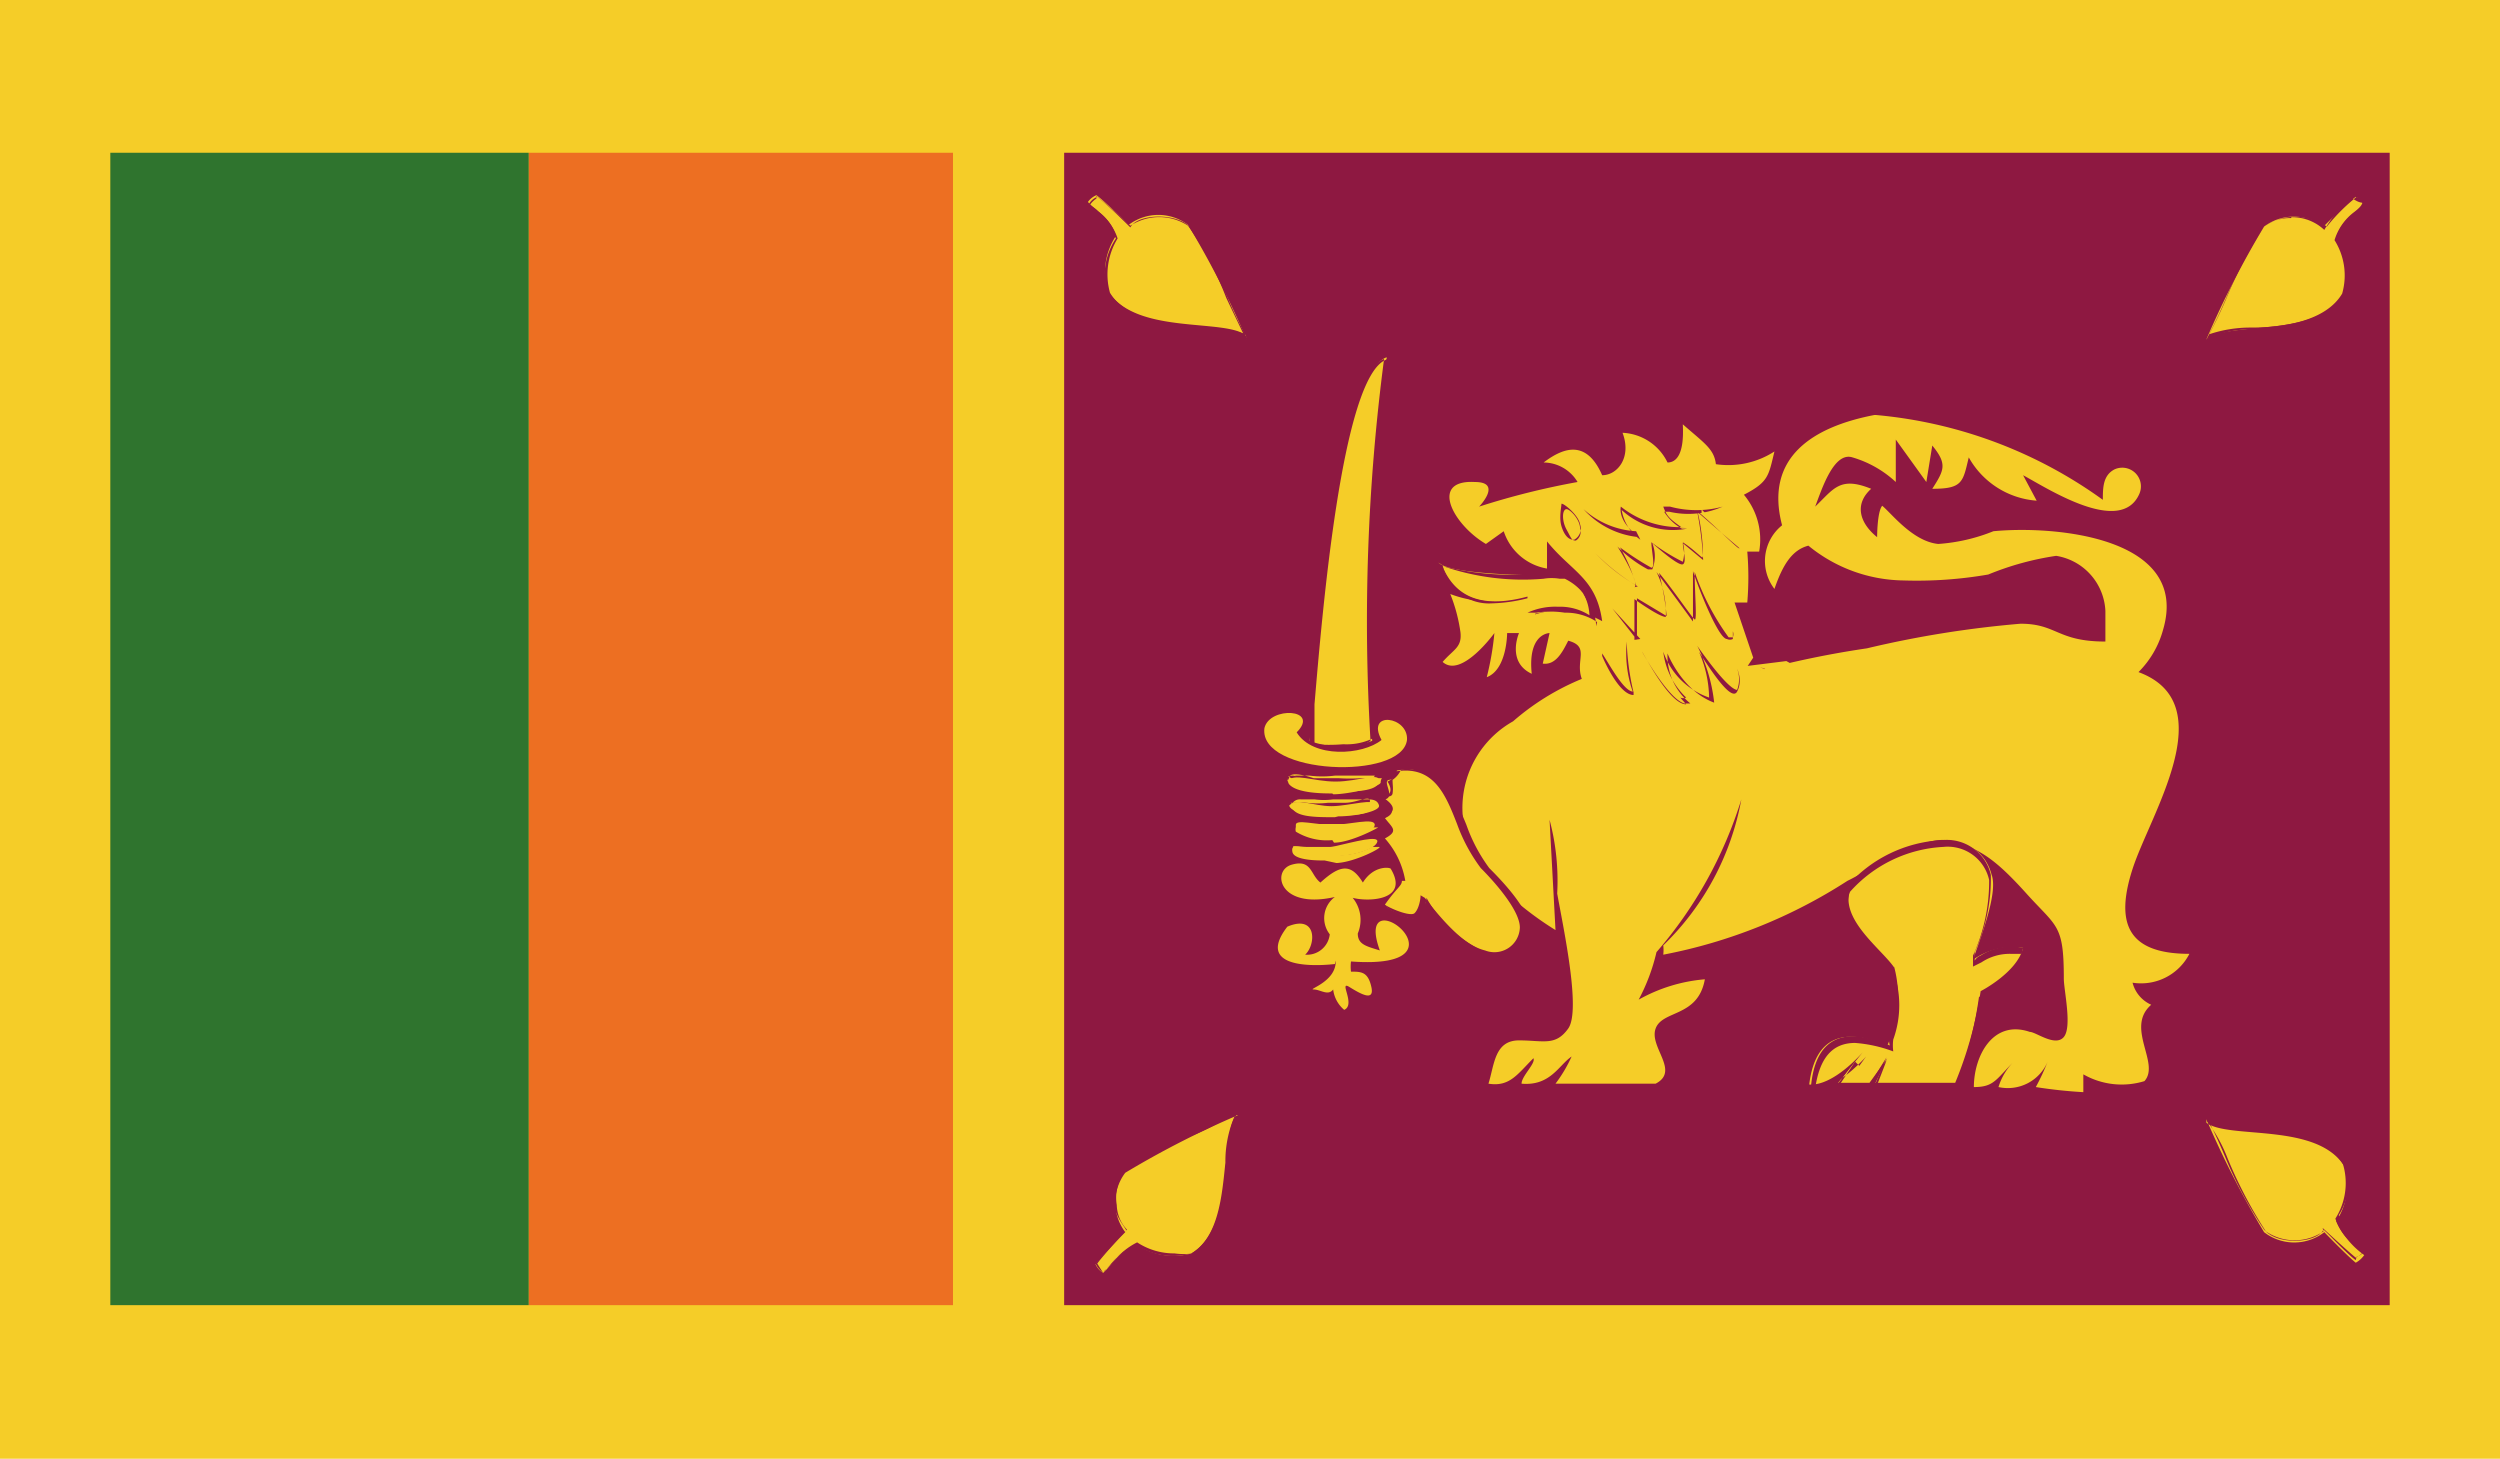 <svg xmlns="http://www.w3.org/2000/svg" xmlns:xlink="http://www.w3.org/1999/xlink" viewBox="0 0 29.46 17.19"><defs><style>.cls-1{fill:none;}.cls-2{clip-path:url(#clip-path);}.cls-3{fill:#f5cd28;}.cls-4{fill:#ed6f22;}.cls-5{fill:#2f742e;}.cls-6{fill:#8e1841;}</style><clipPath id="clip-path"><rect class="cls-1" width="29.46" height="17.19"/></clipPath></defs><g id="Layer_2" data-name="Layer 2"><g id="cờ"><g id="south_asia" data-name="south asia"><g class="cls-2"><rect class="cls-3" width="29.46" height="17.19"/><rect class="cls-4" x="6.23" y="1.8" width="5" height="13.58"/><rect class="cls-5" x="1.3" y="1.8" width="4.93" height="13.58"/><rect class="cls-6" x="12.54" y="1.8" width="15.62" height="13.58"/><g class="cls-2"><path class="cls-3" d="M18.49,8.11h.26a.64.64,0,0,0-.22.57c.3-.45.41-.36.41-.36a.42.42,0,0,0-.13.54,1.81,1.81,0,0,1,.36-.55,1.28,1.28,0,0,0,.08.66,3.27,3.27,0,0,1,.29-.59s0,.35.12.47a1,1,0,0,0,.2-.37s.22.39.36.45a1.41,1.41,0,0,0,.11-.48s.47.33.84.14a.81.81,0,0,1-.45-.4s.61.27.86.15a7.19,7.19,0,0,0-.84-.48,1.69,1.69,0,0,0,.57.12,1.13,1.13,0,0,0-.26-.19Z"/><path class="cls-6" d="M19.27,9a1,1,0,0,1-.11-.66,2.58,2.58,0,0,0-.34.55.39.39,0,0,1,.08-.53l0,0s-.14,0-.38.38a.64.64,0,0,1,.2-.6l-.25,0s0,0,0,0v0h.26s-.27.27-.21.59c.17-.3.29-.37.36-.38s.05,0,.05,0l0,0a.37.37,0,0,0-.11.49,1.42,1.42,0,0,1,.34-.55,1.92,1.92,0,0,0,.11.67,2,2,0,0,1,.25-.59s0,.34.15.46a1,1,0,0,0,.17-.37s.26.39.39.45a1.59,1.59,0,0,0,.09-.47,1.41,1.41,0,0,0,.59.18.46.46,0,0,0,.25-.06.68.68,0,0,1-.45-.37,3.56,3.56,0,0,0,.7.15.47.47,0,0,0,.17,0c-.25-.16-.84-.44-.84-.44s.35.09.51.09h.05a1.84,1.84,0,0,0-.25-.17s.21.08.27.17-.31,0-.45-.05a4.66,4.66,0,0,1,.72.4c-.24.14-.77-.07-.86-.11a1,1,0,0,0,.44.36.83.83,0,0,1-.84-.1.88.88,0,0,1-.09.47c-.16,0-.36-.39-.39-.45a.67.67,0,0,1-.18.38.61.61,0,0,1-.15-.46,3.52,3.52,0,0,0-.25.57Z"/><path class="cls-3" d="M22.1,4.89a5.38,5.38,0,0,1,2.68,1c0-.14,0-.29.14-.36a.22.22,0,0,1,.29.29c-.22.5-1.09-.07-1.37-.22L24,5.9a1,1,0,0,1-.8-.51c-.07.29-.07.37-.43.37.14-.22.18-.29,0-.51l-.07.43-.36-.5v.5a1.28,1.28,0,0,0-.51-.29c-.22-.07-.36.37-.44.58.22-.21.29-.36.66-.21-.2.18-.14.4.07.57,0,0,0-.3.06-.37.11.09.36.42.66.45a2.12,2.12,0,0,0,.65-.15c.73-.07,2.32.07,2,1.16a1.12,1.12,0,0,1-.29.5c1,.37.14,1.67-.07,2.32s-.05,1,.67,1a.64.64,0,0,1-.67.34.39.39,0,0,0,.22.26c-.31.27.11.69-.08.9a.91.91,0,0,1-.72-.08l0,.21a5.62,5.62,0,0,1-.56-.06,2.75,2.75,0,0,0,.14-.3.51.51,0,0,1-.58.3.73.73,0,0,1,.19-.31c-.22.22-.24.31-.48.31,0-.36.22-.8.66-.65.07,0,.3.18.4.06s0-.55,0-.69c0-.64-.08-.6-.44-1S23.33,10,23,9.91s-.94.33-1.23.47a6.11,6.11,0,0,1-2.17.87.5.5,0,0,0,0-.11,3.19,3.19,0,0,0,.92-1.72,5,5,0,0,1-1,1.8,2.28,2.28,0,0,1-.21.56,1.91,1.91,0,0,1,.78-.24c-.08.45-.5.36-.58.58s.29.5,0,.65H18.33a1.68,1.68,0,0,0,.19-.32c-.15.1-.25.35-.59.32,0-.09.17-.24.14-.3-.19.19-.28.34-.53.3.07-.22.07-.51.36-.51s.43.07.58-.14-.05-1.15-.13-1.59a2.8,2.8,0,0,0-.09-.87l.07,1.3a3.8,3.8,0,0,1-.79-.65,1.17,1.17,0,0,1,.29-1.81A2.92,2.92,0,0,1,18.64,8c-.08-.22.1-.38-.16-.45-.07.14-.15.29-.3.27l.08-.36s-.26,0-.21.48c-.3-.14-.15-.48-.15-.48h-.14s0,.43-.24.52a3.39,3.39,0,0,0,.09-.52S17.22,8,17,7.8c.13-.15.23-.17.21-.35A1.92,1.92,0,0,0,17.09,7a1.42,1.42,0,0,0,1,0,1.1,1.1,0,0,0,0,.24,1,1,0,0,1,.79.08c-.07-.51-.36-.58-.65-.94V6.7a.65.65,0,0,1-.51-.44l-.21.15c-.39-.23-.67-.76-.13-.73.33,0,.05.29.05.29a9,9,0,0,1,1.16-.29.47.47,0,0,0-.4-.23c.25-.19.51-.26.69.15.18,0,.35-.21.24-.5a.62.62,0,0,1,.53.35c.1,0,.2-.09.18-.45.25.22.37.29.39.47a1,1,0,0,0,.69-.15c-.07.29-.07.36-.36.51a.82.82,0,0,1,.18.67l-.14,0a3.58,3.58,0,0,1,0,.6h-.15l.22.65-.14.21A11.28,11.28,0,0,1,22,7.64a12.23,12.23,0,0,1,1.81-.29c.43,0,.43.21,1,.21V7.2a.69.69,0,0,0-.58-.65,3.41,3.41,0,0,0-.8.22,4.91,4.91,0,0,1-1,.07,1.8,1.8,0,0,1-1.12-.41c-.19.05-.3.22-.4.51A.54.54,0,0,1,21,6.19c-.21-.8.36-1.16,1.09-1.3Z"/><path class="cls-3" d="M22.32,11.4c-.15-.22-.66-.58-.51-.94s1.45-.94,1.66-.15c.08.22-.15.79-.22,1a.81.81,0,0,1,.59-.14c-.07.29-.5.51-.5.51a4.64,4.64,0,0,1-.3,1.08H22.1l.14-.29-.21.29h-.37l.29-.36s-.34.4-.63.38c.07-.58.42-.67.92-.46a1.37,1.37,0,0,0,.08-.93Z"/><path class="cls-6" d="M21.34,12.81h0c.05-.57.37-.73.93-.49a.22.22,0,0,1,0-.13,1.14,1.14,0,0,0,0-.79,1.15,1.15,0,0,0-.16-.19c-.2-.21-.46-.48-.35-.76a1.59,1.59,0,0,1,1.13-.55.53.53,0,0,1,.57.41,2.06,2.06,0,0,1-.19.91l0,.1a.14.14,0,0,1,.07-.06.65.65,0,0,1,.5-.09c-.05.31-.48.52-.49.53a3.81,3.81,0,0,1-.3,1.07H22.1l.13-.31-.19.31h-.38l.19-.26a.82.82,0,0,1-.51.29Zm.52-.3-.18.27.35,0,.2-.28-.12.31.93,0a4.55,4.55,0,0,0,.28-1.06s.44-.24.5-.51h-.13a.6.6,0,0,0-.34.1l-.1.05,0-.13a2.1,2.1,0,0,0,.19-.89.5.5,0,0,0-.54-.39,1.58,1.58,0,0,0-1.1.53c-.1.26.14.52.34.73a1.4,1.4,0,0,1,.17.2,1.19,1.19,0,0,1,0,.81.57.57,0,0,0,0,.14,1.61,1.61,0,0,0-.45-.1c-.27,0-.42.18-.47.54.27,0,.6-.38.6-.38h0l-.08.11Z"/><path class="cls-3" d="M18.44,6c-.1.06,0,.46.13.39s-.06-.43-.13-.39Z"/><path class="cls-6" d="M18.54,6.36c-.06,0-.11-.06-.14-.16s0-.23,0-.26.2.12.22.24a.15.15,0,0,1-.07.18ZM18.46,6c-.05,0-.06.13,0,.24s.06.13.11.13v0l0,0a.12.12,0,0,0,.05-.14c0-.11-.12-.23-.16-.23Z"/><path class="cls-3" d="M18.53,5.83c.18.12.46.46.81.44-.26-.22-.21-.38-.21-.38a1,1,0,0,0,.76.25c-.18-.13-.22-.14-.26-.27a1.34,1.34,0,0,0,.69,0Z"/><path class="cls-6" d="M19.28,6.26A1,1,0,0,1,18.66,6l-.14-.11s0,0,0,0,0,0,0,0l.14.11a1,1,0,0,0,.66.33c-.27-.19-.22-.36-.22-.36a1.11,1.11,0,0,0,.76.24h-.05c-.14-.1-.17-.13-.21-.24l.08,0a1.18,1.18,0,0,0,.62,0,1,1,0,0,1-.63.06h-.06a.58.58,0,0,0,.21.2l.06,0a.89.89,0,0,1-.77-.22.53.53,0,0,0,.22.35Z"/><path class="cls-3" d="M18.88,8l0-.3s.19.46.34.47a1.67,1.67,0,0,1,0-.61Z"/><path class="cls-6" d="M19.25,8.19c-.17,0-.35-.41-.37-.46V8l0,0V8l0-.3c.08.12.25.44.36.45a1.38,1.38,0,0,1-.07-.59s0,.27.08.6Z"/><path class="cls-3" d="M19.34,7.66s.39.73.59.61a.73.73,0,0,1-.26-.6,1,1,0,0,0,.52.59A1.7,1.7,0,0,0,20,7.6s.32.57.49.58a.33.33,0,0,0,.06-.27Z"/><path class="cls-6" d="M19.87,8.3h0c-.2,0-.5-.6-.52-.62s0,0,0,0a0,0,0,0,1,0,0s.31.56.5.61h.07a.72.72,0,0,1-.27-.59s.17.44.55.58A1.94,1.94,0,0,0,20,7.61h0s0,0,0,0,.35.51.47.52a.35.35,0,0,0,0-.25h0s.07.14,0,.27-.34-.3-.45-.47a1.38,1.38,0,0,1,.12.54.87.87,0,0,1-.54-.54.89.89,0,0,0,.27.54.09.09,0,0,1-.07,0Z"/><path class="cls-3" d="M19,7.16l.29.37,0-.5s.29.23.34.22-.08-.53-.08-.53a5.45,5.45,0,0,0,.41.57,3.73,3.73,0,0,0,0-.57s.29.8.39.79.07-.11.07-.11Z"/><path class="cls-6" d="M19.33,7.53,19,7.17s0,0,0,0,0,0,0,0l.29.37,0-.49.35.21a3.35,3.35,0,0,0-.09-.51c.16.19.39.53.42.55s0-.31,0-.56a2.89,2.89,0,0,0,.4.77l.05,0a.1.1,0,0,0,0-.07s0,0,0,.09a.08.08,0,0,1-.07,0h0c-.1,0-.34-.61-.4-.8,0,.57,0,.58,0,.59s0,0-.43-.58a1.1,1.1,0,0,1,.11.53c-.07,0-.3-.16-.37-.21l0,.48Z"/><path class="cls-3" d="M18.81,6.51a3.23,3.23,0,0,0,.49.39c.05,0-.18-.48-.18-.48a1.52,1.52,0,0,0,.36.26c.1,0,0-.31,0-.31s.3.25.36.24,0-.24,0-.24l.21.2a5.46,5.46,0,0,0,0-.57,5.27,5.27,0,0,0,.48.46Z"/><path class="cls-6" d="M19.3,6.91a2.25,2.25,0,0,1-.5-.39s0,0,0,0h0a2.61,2.61,0,0,0,.48.38h0a1.87,1.87,0,0,0-.19-.45,3.28,3.28,0,0,0,.37.24c.05,0,0-.2,0-.3a2.34,2.34,0,0,0,.37.23.42.42,0,0,0,0-.23c.11.07.21.17.23.18s0-.35-.06-.55c.19.16.46.43.49.44s0,0-.49-.43a4,4,0,0,1,.07.57s0,0-.24-.2c0,.06.05.23,0,.25s-.28-.18-.36-.25a.41.41,0,0,1,0,.31h-.05a1.45,1.45,0,0,1-.36-.27c.18.29.24.46.2.48Z"/><path class="cls-3" d="M17,6.66s.1.61,1,.38c.09,0,0,.16,0,.22a.91.91,0,0,1,.76.06.62.62,0,0,0-.35-.54.3.3,0,0,0-.22,0s-1.09,0-1.24-.15Z"/><path class="cls-6" d="M18.82,7.33h0a.66.66,0,0,0-.38-.11,1.1,1.1,0,0,0-.34,0H18v0s0-.15,0-.17a1.83,1.83,0,0,1-.42.06A.56.56,0,0,1,17,6.68h0c.16.37.48.49,1,.35h0s0,.11,0,.19v0a.78.78,0,0,1,.36-.07.64.64,0,0,1,.37.1.57.57,0,0,0-.34-.5h-.05a.29.29,0,0,0-.15,0A3.22,3.22,0,0,1,17,6.67v0a0,0,0,0,1,0,0,2.87,2.87,0,0,0,1.19.15.58.58,0,0,1,.19,0h.06a.66.66,0,0,1,.37.56h0Z"/><path class="cls-3" d="M16.52,10.38c0,.06-.06.08-.2.28.06.08.34.21.41.14s.08-.22.08-.22a1.48,1.48,0,0,0,.69.64.32.32,0,0,0,.43-.29c0-.22-.33-.57-.47-.71-.36-.44-.33-1.26-1-1.14,0,0,0,.1-.09.11s.08.2-.05.23c.1.1.12.17,0,.22.08.11.17.15,0,.24a1,1,0,0,1,.24.5Z"/><path class="cls-6" d="M17.61,11.25l-.12,0a1.4,1.4,0,0,1-.69-.62.2.2,0,0,1-.06.2.08.08,0,0,1-.07,0h0a.61.61,0,0,1-.36-.17,1.38,1.38,0,0,1,.13-.2s.06-.06.06-.1a1,1,0,0,0-.23-.48l.1-.1a.15.15,0,0,0-.05-.08l0-.06s.08-.06.09-.09,0-.07-.08-.13.07,0,.08-.07,0-.09,0-.16a.29.29,0,0,0,.1-.12.27.27,0,0,1,.14,0c.37,0,.49.31.63.65a1.92,1.92,0,0,0,.27.51c.14.14.48.49.48.72a.33.33,0,0,1-.34.32Zm-.82-.67c.28.36.5.57.71.62a.3.3,0,0,0,.41-.27c0-.21-.32-.56-.46-.7a2,2,0,0,1-.28-.52c-.14-.36-.28-.69-.72-.62a.16.16,0,0,1-.1.12s.08.11,0,.16,0,.05-.09.07.1.08.09.13,0,.06-.11.09a.05.05,0,0,1,.05,0s.07.07.06.1,0,.07-.11.11a.86.86,0,0,1,.24.45.17.17,0,0,1-.06.14,1.22,1.22,0,0,0-.13.18c.05.05.33.17.38.12s.07-.16.07-.21Z"/><path class="cls-3" d="M16.34,4.25a22,22,0,0,0-.17,4.48,1.07,1.07,0,0,1-.74,0c.06-.25.24-4.27.91-4.52Z"/><path class="cls-6" d="M15.79,8.84a1,1,0,0,1-.36-.06c0-.06,0-.24,0-.48.1-1.15.32-3.86.88-4.07a23.75,23.75,0,0,0-.16,4.5.67.67,0,0,1-.39.11Zm.54-4.6c-.52.22-.75,3-.84,4.06,0,.26,0,.43,0,.47a2,2,0,0,0,.34,0,.71.71,0,0,0,.37-.08,21.57,21.57,0,0,1,.17-4.48Z"/><path class="cls-3" d="M15.73,11.36s-1,.13-.56-.44c.35-.15.34.21.21.33a.27.27,0,0,0,.29-.24.31.31,0,0,1,.06-.44c-.66.15-.75-.31-.51-.38s.22.12.34.21c.23-.21.36-.23.5,0,.13-.21.33-.18.33-.16.22.37-.26.39-.45.34A.41.41,0,0,1,16,11c0,.13.1.15.26.2-.33-.91,1.16.24-.34.13a.49.49,0,0,0,0,.12c.12,0,.2,0,.24.18s-.13.08-.26,0,.08.21-.06.27a.37.37,0,0,1-.13-.24c-.06.08-.15,0-.23,0s.27-.09.26-.34Z"/><path class="cls-3" d="M14.9,8.58c.06-.26.66-.23.38.05.19.31.78.27,1,.09-.19-.35.32-.28.3,0-.06.48-1.75.41-1.68-.14Z"/><path class="cls-3" d="M26,13.19a10.86,10.86,0,0,0,.68,1.33.58.58,0,0,0,.71,0s.26.27.37.36a.3.3,0,0,0,.1-.09,1,1,0,0,1-.33-.4.77.77,0,0,0,.1-.64c-.32-.53-1.37-.32-1.63-.52Z"/><path class="cls-6" d="M27.76,14.85h0c-.11-.08-.36-.35-.38-.36-.08.16-.54.19-.7,0a4.86,4.86,0,0,1-.46-.86c-.08-.19-.16-.36-.22-.47a2.07,2.07,0,0,0,.55.09c.4,0,.9.07,1.1.41a.81.81,0,0,1-.09.66.68.68,0,0,0,.22.29l.1.09a.16.16,0,0,1-.11.11Zm-.39-.38s.28.26.39.35a.26.26,0,0,0,.09-.07l-.1-.08a.59.59,0,0,1-.23-.31.78.78,0,0,0,.09-.64c-.19-.33-.68-.37-1.07-.4A1.18,1.18,0,0,1,26,13.2a1.85,1.85,0,0,1,.25.45,5.3,5.3,0,0,0,.45.86.6.6,0,0,0,.68,0Z"/><path class="cls-3" d="M14.69,4A10.86,10.86,0,0,0,14,2.65a.58.58,0,0,0-.7,0s-.27-.27-.38-.35a.23.23,0,0,0-.1.08c.11.12.26.18.33.4a.78.78,0,0,0-.1.64c.32.53,1.37.33,1.63.53Z"/><path class="cls-6" d="M14.68,4a1.2,1.2,0,0,0-.53-.11c-.4,0-.9-.08-1.1-.42a.78.78,0,0,1,.1-.66.85.85,0,0,0-.23-.29.81.81,0,0,1-.1-.09.19.19,0,0,1,.11-.11c.12.09.38.35.39.36.08-.16.54-.18.71,0a4.9,4.9,0,0,1,.45.86,5.21,5.21,0,0,0,.23.47l0,0ZM12.92,2.34a.28.28,0,0,0-.08.08.3.3,0,0,1,.1.07.66.66,0,0,1,.23.32.81.81,0,0,0-.09.64c.19.32.68.36,1.07.4a1.85,1.85,0,0,1,.5.08l-.2-.42A3.94,3.94,0,0,0,14,2.66a.62.62,0,0,0-.68,0s-.29-.27-.4-.35Z"/><path class="cls-3" d="M14.59,13.14a10.86,10.86,0,0,0-1.33.68.58.58,0,0,0,0,.7s-.27.27-.35.38A.23.23,0,0,0,13,15c.12-.11.18-.26.4-.33a.78.78,0,0,0,.64.1c.53-.32.32-1.37.53-1.63Z"/><path class="cls-6" d="M13,15h0a.28.28,0,0,1-.09-.11c.09-.12.35-.38.36-.39s-.12-.15-.14-.29a.6.6,0,0,1,.11-.42,5.11,5.11,0,0,1,.85-.45,4.41,4.41,0,0,0,.48-.23,2.24,2.24,0,0,0-.09.56c0,.4-.08.9-.42,1.1a.78.78,0,0,1-.22,0h0a.79.79,0,0,1-.44-.13.82.82,0,0,0-.28.23.47.47,0,0,1-.1.1Zm1.55-1.89a2.5,2.5,0,0,1-.45.25,4.45,4.45,0,0,0-.85.45.52.52,0,0,0-.09.39.44.44,0,0,0,.12.29s-.27.29-.35.4L13,15l.08-.09a.66.66,0,0,1,.32-.23.8.8,0,0,0,.64.09c.32-.19.36-.68.4-1.07a1.35,1.35,0,0,1,.11-.55Z"/><path class="cls-3" d="M26,4a10.86,10.86,0,0,1,.68-1.33.58.58,0,0,1,.7,0s.27-.27.38-.35a.23.23,0,0,1,.1.08c-.11.12-.26.18-.33.4a.78.78,0,0,1,.1.64C27.34,4,26.29,3.77,26,4Z"/><path class="cls-6" d="M26,4l0,0a5.21,5.21,0,0,0,.23-.47,4.9,4.9,0,0,1,.45-.86.65.65,0,0,1,.74,0,2.22,2.22,0,0,1,.35-.35.22.22,0,0,1,.12.08.27.27,0,0,1-.1.11.75.75,0,0,0-.22.31.76.76,0,0,1,.09.64c-.2.34-.7.38-1.1.42A1.24,1.24,0,0,0,26,4Zm1-1.43a.51.51,0,0,0-.32.1,4.45,4.45,0,0,0-.45.85c-.07.16-.14.31-.2.42a1.53,1.53,0,0,1,.5-.08c.39,0,.88-.08,1.07-.4a.78.78,0,0,0-.09-.63.65.65,0,0,1,.23-.33s.07-.05.09-.09,0,0-.09-.06-.35.35-.35.36A.55.55,0,0,0,27,2.56Z"/><path class="cls-3" d="M15.17,9.17c0,.11.25.16.52.16s.54,0,.56-.12-.24,0-.51,0-.5-.11-.57,0Z"/><path class="cls-3" d="M15.7,9.35h0c-.1,0-.42,0-.51-.11a.06.06,0,0,1,0-.07c0-.07.14-.05.29,0l.29,0h0a2,2,0,0,0,.27,0c.12,0,.2,0,.23,0s0,0,0,.05-.37.14-.56.14Zm-.42-.2a.13.13,0,0,0-.1,0l0,0a.8.8,0,0,0,.49.1h0c.31,0,.52-.06.53-.11a0,0,0,0,0,0,0s-.1,0-.2,0l-.27,0a1.21,1.21,0,0,1-.3,0l-.17,0Z"/><path class="cls-3" d="M15.19,9.48c0,.1.27.13.5.13s.46,0,.5-.11-.29,0-.5,0-.44-.11-.5,0Z"/><path class="cls-3" d="M15.73,9.63h0c-.24,0-.51,0-.51-.15a.11.11,0,0,1,.11-.06l.16,0a.83.83,0,0,0,.22,0l.22,0,.18,0c.05,0,.12,0,.14.07s-.28.13-.48.13Zm-.44-.17s-.07,0-.08,0,.16.1.48.11h0c.22,0,.42,0,.45-.11s-.14,0-.29,0l-.2,0a1.06,1.06,0,0,1-.25,0,.44.44,0,0,0-.15,0Z"/><path class="cls-3" d="M15.27,9.75c0,.08.21.14.42.14s.51-.08.51-.17-.3,0-.5,0-.43-.07-.43,0Z"/><path class="cls-3" d="M15.7,9.9h0a.7.7,0,0,1-.43-.1.09.09,0,0,1,0-.05s.06,0,.08,0h.13l.21,0a2,2,0,0,0,.27,0l.2,0s.07,0,.08,0-.32.18-.52.18Zm-.37-.16h-.05c.05.08.23.12.41.12v0c.21,0,.49-.08.49-.15l-.24,0-.25,0-.25,0Z"/><path class="cls-3" d="M15.24,10c0,.08.28.1.51.09s.46-.09.48-.17-.27,0-.49.05-.5,0-.5,0Z"/><path class="cls-3" d="M15.61,10.14c-.08,0-.36,0-.38-.1s.07-.06.17-.06h.34a1.35,1.35,0,0,0,.28,0l.17,0s0,0,.06,0-.28.18-.5.19ZM15.4,10a.3.3,0,0,0-.14,0s.13.08.35.08h.14c.24,0,.45-.09.47-.16L16,10a1.45,1.45,0,0,1-.29,0H15.4Z"/></g></g></g></g></g></svg>
